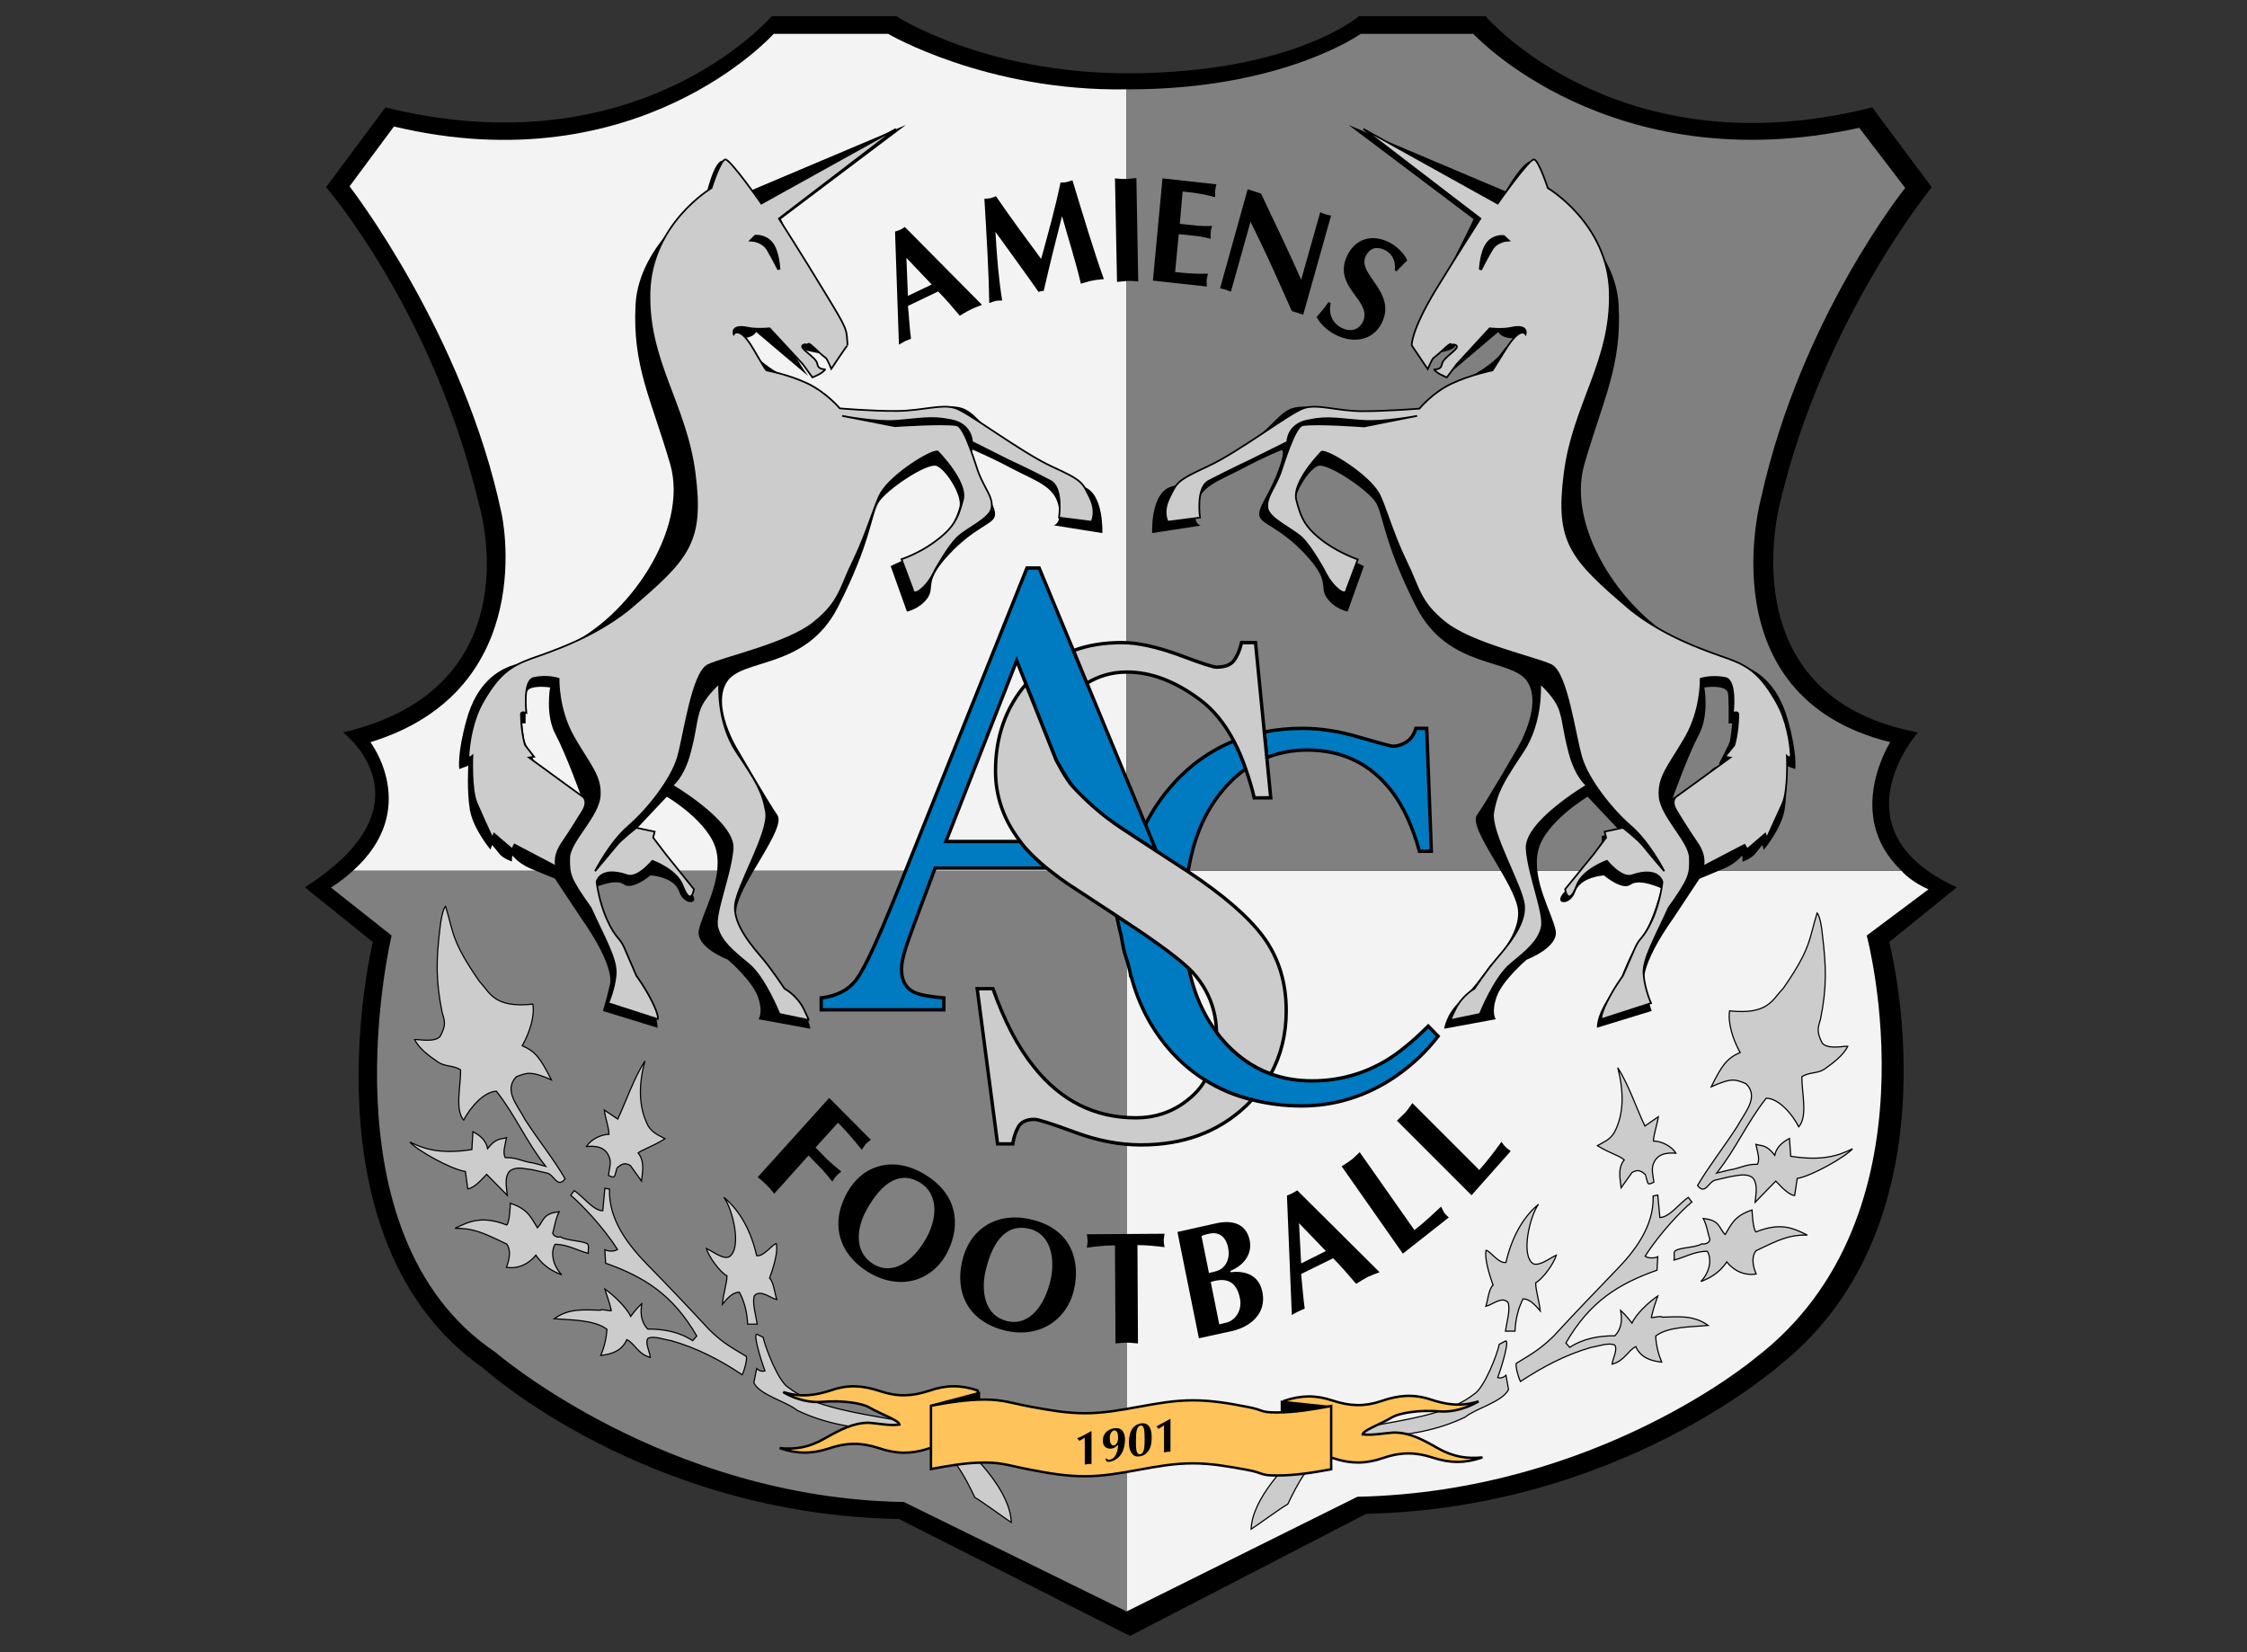 <?xml version="1.0" encoding="UTF-8"?>
<svg xmlns="http://www.w3.org/2000/svg" xmlns:xlink="http://www.w3.org/1999/xlink" width="34pt" height="25pt" viewBox="0 0 34 25" version="1.1">
<rect x="0" y="0" width="34" height="25" fill="#333333" stroke="none"/>
<g id="surface1">
<path style=" stroke:none;fill-rule:nonzero;fill:rgb(0%,0%,0%);fill-opacity:1;" d="M 17.098 24.754 L 20.672 22.906 C 24.523 22.82 26.949 20.641 26.949 20.641 C 29.688 18.441 28.586 14.254 28.586 14.254 L 29.609 13.426 C 27.719 12.562 29.02 11.082 29.02 11.082 C 26.098 10.535 26.945 7.566 26.945 7.566 C 27.605 4.816 29.23 2.832 29.23 2.832 L 28.328 1.625 C 24.48 2.598 22.48 0.246 22.48 0.246 L 20.562 0.246 C 20.562 0.246 19.574 1.098 17.098 1.109 C 14.902 1.117 13.566 0.246 13.566 0.246 L 11.676 0.246 C 11.676 0.246 9.684 2.578 5.832 1.625 L 4.934 2.832 C 4.934 2.832 6.551 4.699 7.246 7.625 C 7.246 7.625 8.113 10.402 5.191 11.082 C 5.191 11.082 6.605 12.156 4.613 13.426 L 5.641 14.254 C 5.641 14.254 4.543 18.762 7.309 20.699 C 7.309 20.699 9.75 22.918 13.602 22.984 L 17.098 24.754 "/>
<path style=" stroke:none;fill-rule:evenodd;fill:rgb(95.294%,95.294%,95.294%);fill-opacity:1;" d="M 17.047 1.352 C 14.926 1.387 13.438 0.512 13.438 0.512 L 11.707 0.512 C 11.707 0.512 9.664 2.797 5.961 1.914 L 5.289 2.82 C 5.289 2.82 7.016 5.043 7.59 7.773 C 7.59 7.773 8.188 10.438 5.605 11.23 C 5.605 11.23 6.379 12.246 5.34 13.176 L 17.047 13.176 L 17.047 1.352 "/>
<path style=" stroke:none;fill-rule:evenodd;fill:rgb(95.294%,95.294%,95.294%);fill-opacity:1;" d="M 28.773 13.176 L 17.047 13.176 L 17.047 24.383 L 20.539 22.648 C 24.164 22.57 26.551 20.555 26.551 20.555 C 29.387 18.398 28.246 14.156 28.246 14.156 L 29.18 13.457 C 28.949 13.355 28.809 13.223 28.773 13.176 "/>
<path style=" stroke:none;fill-rule:evenodd;fill:rgb(50.196%,50.196%,50.196%);fill-opacity:1;" d="M 28.773 13.176 C 27.891 12.34 28.602 11.23 28.602 11.23 C 25.801 10.539 26.652 7.516 26.652 7.516 C 27.254 4.801 28.828 2.844 28.828 2.844 L 28.133 1.934 C 24.363 2.758 22.293 0.512 22.293 0.512 L 20.59 0.512 C 20.59 0.512 19.41 1.355 17.07 1.352 C 17.062 1.352 17.055 1.352 17.047 1.352 L 17.047 13.176 L 28.773 13.176 "/>
<path style=" stroke:none;fill-rule:evenodd;fill:rgb(50.196%,50.196%,50.196%);fill-opacity:1;" d="M 5.34 13.176 C 5.246 13.262 5.137 13.348 5.008 13.43 L 5.926 14.156 C 5.926 14.156 4.836 18.676 7.496 20.461 C 7.496 20.461 10.047 22.668 13.676 22.727 L 17.047 24.383 L 17.047 13.176 L 5.34 13.176 "/>
<path style=" stroke:none;fill-rule:nonzero;fill:rgb(0%,0%,0%);fill-opacity:1;" d="M 16.391 7.363 C 16.074 7.27 16.016 7.238 15.398 6.836 C 14.777 6.438 14.77 6.184 14.457 6.152 C 14.145 6.125 13.723 6.297 13.41 6.285 C 13.094 6.277 12.664 6.234 12.664 6.234 C 12.664 6.234 12.438 5.996 12.195 5.879 C 11.953 5.758 11.672 5.578 11.672 5.578 C 11.672 5.578 11.469 5.445 11.391 5.332 C 11.312 5.215 11.164 5.102 11.164 5.102 C 11.164 5.102 11.223 5.133 11.32 5.105 C 11.422 5.078 11.441 5.023 11.441 5.023 L 12.227 5.688 C 12.227 5.688 11.867 5.18 11.98 5.168 C 12.043 5.16 12.066 5.227 12.125 5.18 C 11.961 5.312 12.508 5.352 12.508 5.367 C 12.492 5.148 12.68 4.973 12.328 4.324 C 11.98 3.672 11.816 3.316 11.816 3.316 L 13.707 1.891 L 11.332 2.895 C 11.332 2.895 11.074 2.43 10.934 2.43 C 10.793 2.434 10.672 3.004 10.672 3.004 C 10.672 3.004 9.668 3.676 9.617 4.605 C 9.566 5.539 9.855 6.039 10.141 7.023 C 10.426 8.012 9.504 9.363 8.547 9.781 C 7.594 10.203 8.168 9.965 7.84 10.043 C 7.512 10.121 7.207 10.363 7.062 10.883 C 6.914 11.406 6.949 11.637 6.949 11.637 L 7.086 11.586 C 7.086 11.586 7.062 11.953 7.109 12.25 C 7.16 12.547 7.422 12.855 7.422 12.855 L 7.445 12.785 C 7.445 12.785 7.496 12.84 7.555 12.918 C 7.613 12.992 7.746 13.035 7.746 13.035 C 7.746 13.035 7.746 12.98 7.75 12.953 C 7.754 12.926 7.805 13.047 8.035 13.145 C 8.262 13.242 8.395 13.293 8.395 13.293 L 8.805 13.91 C 8.805 13.91 9.305 14.598 9.227 14.906 C 9.152 15.219 9.121 15.297 9.121 15.297 L 9.949 15.551 C 9.949 15.551 9.965 15.395 9.797 15.133 C 9.629 14.871 9.605 14.855 9.605 14.855 C 9.605 14.855 9.457 14.418 9.277 14.18 C 9.098 13.945 8.977 13.438 8.977 13.438 C 8.977 13.438 9.309 13.285 9.441 13.383 C 9.566 13.477 9.844 13.246 9.844 13.246 C 9.844 13.246 10.199 13.262 10.277 13.492 C 10.352 13.719 10.629 13.688 10.441 13.492 C 10.254 13.301 9.871 12.738 9.871 12.738 L 9.879 12.648 L 9.582 12.594 L 10.09 12.055 C 10.09 12.055 10.746 12.441 10.84 12.879 C 10.938 13.316 10.625 13.816 10.574 14.074 C 10.523 14.336 11.012 14.52 11.012 14.52 C 11.012 14.52 11.371 14.828 11.465 15.074 C 11.555 15.324 11.477 15.422 11.477 15.422 L 12.262 15.566 C 12.262 15.566 12.234 15.348 12.027 15.16 C 11.824 14.973 11.582 14.625 11.582 14.625 C 11.582 14.625 11.102 14.172 11.141 13.77 C 11.18 13.371 11.906 12.535 11.762 12.332 C 11.621 12.129 11.164 11.34 11.164 11.34 C 11.164 11.34 10.766 10.699 10.996 10.324 C 11.223 9.949 12.191 10.145 12.68 9.184 C 13.172 8.223 13.18 7.805 13.289 7.613 C 13.398 7.418 14.031 6.996 14.172 7.051 C 14.309 7.102 14.555 7.484 14.52 7.66 C 14.48 7.84 14.289 8.25 14 8.348 C 13.715 8.445 13.477 8.566 13.477 8.566 L 13.723 9.254 C 13.723 9.254 13.922 9.215 14.039 9.043 C 14.152 8.867 13.973 8.805 14.363 8.387 C 14.758 7.965 15.043 7.934 15.055 7.797 C 15.07 7.66 14.945 7.555 14.797 7.184 C 14.648 6.812 14.719 6.805 14.719 6.805 C 14.719 6.805 14.973 6.91 15.32 7.094 C 15.668 7.277 15.945 7.355 16.012 7.637 C 16.082 7.922 15.945 7.949 15.945 7.949 L 16.68 8.066 C 16.68 8.066 16.707 7.457 16.391 7.363 Z M 8.211 11.645 C 8.156 11.586 8.078 11.59 8.078 11.59 L 8.102 11.551 C 8.102 11.551 7.953 11.27 7.938 11.211 C 7.922 11.164 7.902 10.945 7.902 10.945 L 7.953 10.945 C 7.953 10.945 7.949 10.512 7.973 10.465 C 8.023 10.355 8.324 10.402 8.324 10.402 C 8.324 10.402 8.246 10.824 8.41 11.121 C 8.57 11.422 8.805 12.078 8.805 12.078 C 8.805 12.078 8.367 11.812 8.211 11.645 "/>
<path style="fill-rule:nonzero;fill:rgb(80%,80%,80%);fill-opacity:1;stroke-width:0.06;stroke-linecap:butt;stroke-linejoin:miter;stroke:rgb(0%,0%,0%);stroke-opacity:1;stroke-miterlimit:4;" d="M 503.427 438.388 C 503.427 438.388 503.325 437.037 504.035 435.969 C 504.754 434.91 504.966 434.563 505.095 433.85 C 505.224 433.129 504.063 431.257 503.989 430.554 C 503.915 429.842 504.652 429.039 505.002 428.628 C 505.343 428.217 505.758 427.596 505.758 427.596 C 505.758 427.596 506.2 427.368 506.449 426.866 C 506.698 426.364 506.596 426.492 506.596 426.492 L 505.574 426.702 C 505.574 426.702 505.058 427.989 504.477 428.464 C 503.887 428.938 503.491 429.276 503.362 429.751 C 503.233 430.235 503.832 431.604 503.906 432.545 C 503.98 433.485 501.75 434.782 501.75 434.782 C 501.75 434.782 502.155 435.074 502.386 435.969 C 502.616 436.863 502.551 436.873 502.699 437.393 C 502.846 437.904 503.427 438.388 503.427 438.388 Z M 503.427 438.388 " transform="matrix(0.424,0,0,-0.428,-202.57,197.971)"/>
<path style="fill-rule:nonzero;fill:rgb(80%,80%,80%);fill-opacity:1;stroke-width:0.06;stroke-linecap:butt;stroke-linejoin:miter;stroke:rgb(0%,0%,0%);stroke-opacity:1;stroke-miterlimit:4;" d="M 505.555 454.822 C 505.555 454.822 506.403 453.508 507.149 452.284 C 508.043 450.832 507.96 450.951 508.006 450.339 C 508.006 450.376 507.426 449.509 507.426 449.509 C 507.426 449.509 507.288 449.846 507.232 449.892 C 506.983 450.066 506.661 450.44 506.606 450.394 C 506.514 450.321 506.56 450.403 506.449 450.367 C 506.163 450.266 506.891 449.947 506.928 449.682 C 506.965 449.445 507.232 449.518 507.205 449.481 C 507.094 449.335 506.753 449.207 506.753 449.207 L 506.403 449.682 L 505.224 450.942 C 505.224 450.942 504.781 450.896 504.459 450.96 C 503.814 451.097 503.943 450.732 503.943 450.732 C 503.943 450.732 504.145 451.061 504.643 450.212 C 505.141 449.363 505.113 449.454 505.113 449.454 C 505.113 449.454 505.878 449.317 506.569 448.997 C 507.26 448.669 507.73 448.112 507.73 448.112 C 507.73 448.112 508.872 448.011 509.785 448.02 C 510.697 448.03 511.36 448.276 511.849 448.121 C 512.337 447.966 514.18 446.569 515.295 446.057 C 516.41 445.555 516.382 445.491 516.649 444.962 C 516.907 444.441 516.714 444.104 516.714 444.104 L 515.553 444.25 C 515.553 444.25 515.709 445.309 515.249 445.546 C 514.41 445.984 513.774 446.267 513.774 446.267 L 512.448 446.925 C 512.448 446.925 512.448 447.6 511.618 447.71 C 510.992 447.838 510.503 447.728 509.748 447.673 C 508.992 447.619 507.813 447.847 507.813 447.847 L 509.693 447.482 C 509.693 447.482 511.397 447.6 511.895 447.518 C 512.19 447.473 512.604 446.021 512.687 445.82 C 512.927 445.227 513.194 444.989 513.148 444.606 C 513.111 444.222 512.263 443.875 511.922 443.547 C 511.581 443.218 511.13 442.405 511.13 442.405 C 511.13 442.405 510.973 442.04 510.725 441.803 C 510.347 441.438 510.338 441.702 510.338 441.702 L 509.932 442.78 C 509.932 442.78 510.531 442.971 511.084 443.373 C 511.812 443.894 511.95 444.231 512.125 444.88 C 512.291 445.519 511.222 446.587 511.222 446.587 C 510.992 446.642 509.591 445.784 509.195 445.117 C 508.992 444.779 508.697 443.711 508.218 442.734 C 507.73 441.757 507.739 441.282 506.808 440.543 C 505.887 439.794 503.583 439.301 503.031 439.036 C 502.468 438.772 502.183 436.58 501.952 435.777 C 501.713 434.973 500.856 433.914 500.183 433.339 C 499.511 432.764 498.995 431.751 498.995 431.751 C 498.995 431.751 499.557 432.408 499.75 432.645 C 499.944 432.883 500.469 433.284 500.469 433.284 L 501.123 433.147 L 501.068 432.937 L 501.51 432.362 L 502.524 431.111 C 502.524 431.111 502.422 430.454 502.118 431.248 C 501.897 431.814 501.04 432.116 501.04 432.116 C 501.04 432.116 500.524 431.486 500.146 431.604 C 499.17 431.942 499.05 431.376 499.05 431.376 C 499.05 431.376 499.124 430.682 499.428 430.025 C 499.732 429.358 499.87 429.422 500.036 429.048 C 500.202 428.665 500.469 428.053 500.469 428.053 C 500.469 428.053 500.791 427.624 501.04 427.122 C 501.289 426.619 501.234 426.519 501.234 426.519 L 499.465 427.085 C 499.465 427.085 499.686 427.56 499.732 428.098 C 499.778 428.637 499.326 429.386 498.838 430.454 C 498.082 431.504 498.064 431.641 498.073 432.225 C 498.092 432.81 499.105 433.686 499.161 434.398 C 499.216 435.101 498.82 435.476 498.239 436.471 C 497.659 437.466 497.695 438.552 497.695 438.552 C 497.695 438.552 497.299 438.689 496.811 438.58 C 496.405 438.498 496.544 437.347 496.544 437.347 C 496.544 437.347 496.341 437.42 496.35 437.292 C 496.359 436.599 496.498 436.206 496.498 436.206 L 496.82 435.795 L 496.636 435.768 L 498.571 434.371 C 498.571 434.371 498.755 434.225 498.562 433.896 C 498.359 433.567 498.138 433.211 497.806 432.727 C 497.483 432.244 497.612 431.915 497.612 431.915 L 496.12 432.691 L 496.037 432.527 L 495.392 433.074 L 495.337 432.919 C 495.337 432.919 495.152 433.294 494.774 434.152 C 494.563 434.627 494.618 435.832 494.618 435.832 C 494.618 435.832 494.461 435.686 494.48 435.877 C 494.507 436.288 494.618 437.092 494.996 437.74 C 495.539 438.68 495.963 438.991 496.691 439.255 C 497.419 439.511 498.921 439.995 500.183 440.99 C 502.349 442.807 502.865 443.373 502.551 445.811 C 502.238 448.249 500.874 449.773 500.939 452.211 C 501.003 454.649 503.15 455.9 503.15 455.9 C 503.15 455.9 503.464 456.877 503.639 456.913 C 503.805 456.95 504.929 455.352 504.929 455.352 L 509.729 457.99 Z M 505.555 454.822 " transform="matrix(0.424,0,0,-0.428,-202.57,197.971)"/>
<path style="fill-rule:nonzero;fill:rgb(0%,0%,0%);fill-opacity:1;stroke-width:0.107;stroke-linecap:butt;stroke-linejoin:miter;stroke:rgb(0%,0%,0%);stroke-opacity:1;stroke-miterlimit:4;" d="M 504.588 454.065 L 504.717 454.192 C 504.717 454.192 505.067 454.229 505.297 453.937 C 505.528 453.645 505.555 453.024 505.555 453.024 C 505.555 453.024 505.353 453.416 505.168 453.736 C 504.975 454.046 504.588 454.065 504.588 454.065 Z M 504.588 454.065 " transform="matrix(0.424,0,0,-0.428,-202.57,197.971)"/>
<path style=" stroke:none;fill-rule:nonzero;fill:rgb(0%,0%,0%);fill-opacity:1;" d="M 25.309 12.078 C 25.309 12.078 25.543 11.422 25.703 11.125 C 25.867 10.824 25.789 10.402 25.789 10.402 C 25.789 10.402 26.086 10.355 26.141 10.469 C 26.164 10.516 26.156 10.945 26.156 10.945 L 26.211 10.945 C 26.211 10.945 26.188 11.164 26.176 11.215 C 26.16 11.27 26.012 11.551 26.012 11.551 L 26.035 11.594 C 26.035 11.594 25.957 11.586 25.902 11.645 C 25.746 11.812 25.309 12.078 25.309 12.078 Z M 17.434 8.066 L 18.168 7.953 C 18.168 7.953 18.031 7.922 18.102 7.641 C 18.168 7.355 18.445 7.277 18.793 7.094 C 19.137 6.91 19.395 6.809 19.395 6.809 C 19.395 6.809 19.465 6.812 19.316 7.184 C 19.164 7.555 19.043 7.66 19.055 7.797 C 19.07 7.934 19.355 7.965 19.75 8.387 C 20.141 8.809 19.957 8.867 20.074 9.043 C 20.191 9.215 20.391 9.254 20.391 9.254 L 20.637 8.566 C 20.637 8.566 20.398 8.445 20.109 8.348 C 19.824 8.254 19.633 7.84 19.594 7.664 C 19.559 7.484 19.801 7.105 19.941 7.051 C 20.082 6.996 20.715 7.422 20.824 7.613 C 20.934 7.809 20.941 8.223 21.43 9.184 C 21.922 10.145 22.891 9.949 23.117 10.324 C 23.344 10.699 22.949 11.34 22.949 11.34 C 22.949 11.34 22.492 12.133 22.348 12.332 C 22.207 12.535 22.93 13.371 22.969 13.773 C 23.008 14.176 22.531 14.625 22.531 14.625 C 22.531 14.625 22.289 14.977 22.082 15.16 C 21.879 15.348 21.852 15.566 21.852 15.566 L 22.633 15.422 C 22.633 15.422 22.559 15.324 22.648 15.078 C 22.738 14.828 23.102 14.52 23.102 14.52 C 23.102 14.52 23.59 14.336 23.539 14.078 C 23.488 13.816 23.176 13.316 23.273 12.879 C 23.367 12.445 24.023 12.055 24.023 12.055 L 24.531 12.594 L 24.234 12.648 L 24.238 12.738 C 24.238 12.738 23.859 13.301 23.672 13.496 C 23.484 13.688 23.762 13.719 23.836 13.492 C 23.914 13.266 24.27 13.246 24.27 13.246 C 24.27 13.246 24.543 13.48 24.672 13.387 C 24.805 13.285 25.137 13.441 25.137 13.441 C 25.137 13.441 25.016 13.945 24.836 14.184 C 24.656 14.422 24.508 14.855 24.508 14.855 C 24.508 14.855 24.484 14.871 24.316 15.133 C 24.148 15.395 24.164 15.551 24.164 15.551 L 24.992 15.297 C 24.992 15.297 24.961 15.219 24.883 14.906 C 24.805 14.598 25.309 13.91 25.309 13.91 L 25.715 13.297 C 25.715 13.297 25.848 13.242 26.078 13.145 C 26.309 13.047 26.359 12.926 26.363 12.953 C 26.367 12.98 26.367 13.039 26.367 13.039 C 26.367 13.039 26.5 12.992 26.559 12.918 C 26.617 12.844 26.668 12.785 26.668 12.785 L 26.688 12.859 C 26.688 12.859 26.953 12.547 27.004 12.25 C 27.051 11.953 27.023 11.586 27.023 11.586 L 27.164 11.637 C 27.164 11.637 27.199 11.406 27.051 10.887 C 26.902 10.363 26.602 10.121 26.273 10.043 C 25.945 9.965 26.52 10.203 25.562 9.781 C 24.609 9.363 23.688 8.012 23.973 7.027 C 24.258 6.039 24.543 5.539 24.492 4.609 C 24.441 3.68 23.438 3.008 23.438 3.008 C 23.438 3.008 23.32 2.434 23.18 2.434 C 23.039 2.43 22.781 2.895 22.781 2.895 L 20.406 1.891 L 22.297 3.316 C 22.297 3.316 22.133 3.676 21.785 4.324 C 21.434 4.973 21.621 5.148 21.602 5.367 C 21.605 5.355 22.152 5.312 21.988 5.184 C 22.047 5.227 22.066 5.16 22.129 5.168 C 22.246 5.184 21.887 5.688 21.887 5.688 L 22.672 5.023 C 22.672 5.023 22.688 5.078 22.789 5.105 C 22.891 5.133 22.949 5.105 22.949 5.105 C 22.949 5.105 22.801 5.215 22.723 5.332 C 22.645 5.449 22.441 5.582 22.441 5.582 C 22.441 5.582 22.16 5.762 21.918 5.879 C 21.672 6 21.449 6.234 21.449 6.234 C 21.449 6.234 21.016 6.277 20.703 6.289 C 20.391 6.301 19.965 6.125 19.656 6.156 C 19.344 6.184 19.332 6.438 18.715 6.84 C 18.098 7.242 18.039 7.27 17.723 7.363 C 17.402 7.461 17.434 8.066 17.434 8.066 "/>
<path style="fill-rule:nonzero;fill:rgb(80%,80%,80%);fill-opacity:1;stroke-width:0.06;stroke-linecap:butt;stroke-linejoin:miter;stroke:rgb(0%,0%,0%);stroke-opacity:1;stroke-miterlimit:4;" d="M 532.719 438.388 C 532.719 438.388 532.821 437.037 532.102 435.969 C 531.392 434.91 531.18 434.563 531.051 433.841 C 530.922 433.129 532.074 431.248 532.148 430.545 C 532.222 429.842 531.494 429.039 531.144 428.628 C 530.793 428.217 530.379 427.596 530.379 427.596 C 530.379 427.596 529.946 427.368 529.697 426.866 C 529.448 426.364 529.549 426.492 529.549 426.492 L 530.572 426.702 C 530.572 426.702 531.088 427.989 531.669 428.464 C 532.249 428.938 532.655 429.267 532.774 429.751 C 532.903 430.226 532.305 431.595 532.24 432.536 C 532.166 433.485 534.387 434.782 534.387 434.782 C 534.387 434.782 533.991 435.074 533.76 435.969 C 533.53 436.863 533.595 436.873 533.447 437.384 C 533.3 437.904 532.719 438.388 532.719 438.388 Z M 532.719 438.388 " transform="matrix(0.424,0,0,-0.428,-202.57,197.971)"/>
<path style="fill-rule:nonzero;fill:rgb(80%,80%,80%);fill-opacity:1;stroke-width:0.06;stroke-linecap:butt;stroke-linejoin:miter;stroke:rgb(0%,0%,0%);stroke-opacity:1;stroke-miterlimit:4;" d="M 530.591 454.822 C 530.591 454.822 529.743 453.508 528.987 452.284 C 528.103 450.832 528.14 450.339 528.14 450.339 L 528.711 449.499 C 528.711 449.499 528.858 449.846 528.914 449.892 C 529.162 450.066 529.485 450.431 529.54 450.385 C 529.623 450.312 529.577 450.403 529.688 450.358 C 529.973 450.266 529.255 449.938 529.218 449.673 C 529.181 449.436 528.914 449.509 528.941 449.481 C 529.052 449.335 529.393 449.207 529.393 449.207 L 529.743 449.673 L 530.922 450.942 C 530.922 450.942 531.365 450.887 531.687 450.96 C 532.323 451.097 532.203 450.732 532.203 450.732 C 532.203 450.732 532.028 451.042 531.503 450.212 C 531.061 449.509 531.024 449.454 531.024 449.454 C 531.024 449.454 530.259 449.308 529.568 448.988 C 528.877 448.669 528.416 448.103 528.416 448.103 C 528.416 448.103 527.274 448.011 526.361 448.011 C 525.449 448.02 524.786 448.276 524.297 448.121 C 523.8 447.966 521.966 446.56 520.851 446.057 C 519.736 445.546 519.764 445.491 519.497 444.962 C 519.229 444.441 519.432 444.104 519.432 444.104 L 520.584 444.25 C 520.584 444.25 520.427 445.3 520.888 445.546 C 521.726 445.975 522.362 446.267 522.362 446.267 L 523.698 446.925 C 523.698 446.925 523.698 447.6 524.528 447.701 C 525.145 447.838 525.643 447.719 526.398 447.673 C 527.145 447.619 528.333 447.847 528.333 447.847 L 526.444 447.473 C 526.444 447.473 524.749 447.6 524.251 447.518 C 523.956 447.473 523.532 446.021 523.45 445.811 C 523.219 445.227 522.952 444.98 522.989 444.597 C 523.035 444.213 523.873 443.866 524.224 443.537 C 524.564 443.209 525.007 442.405 525.007 442.405 C 525.007 442.405 525.173 442.04 525.421 441.803 C 525.799 441.438 525.808 441.702 525.808 441.702 L 526.214 442.771 C 526.214 442.771 525.615 442.971 525.053 443.364 C 524.334 443.884 524.187 444.231 524.021 444.87 C 523.855 445.519 524.924 446.578 524.924 446.578 C 525.145 446.642 526.555 445.784 526.951 445.117 C 527.154 444.779 527.449 443.702 527.928 442.725 C 528.416 441.748 528.398 441.282 529.328 440.543 C 530.259 439.794 532.553 439.301 533.115 439.036 C 533.677 438.762 533.954 436.58 534.194 435.777 C 534.433 434.973 535.29 433.914 535.963 433.339 C 536.635 432.764 537.151 431.751 537.151 431.751 C 537.151 431.751 536.589 432.399 536.396 432.645 C 536.202 432.883 535.677 433.284 535.677 433.284 L 535.023 433.147 L 535.078 432.937 L 534.636 432.353 L 533.613 431.111 C 533.613 431.111 533.724 430.454 534.028 431.248 C 534.24 431.814 535.106 432.116 535.106 432.116 C 535.106 432.116 535.622 431.477 536 431.604 C 536.976 431.933 537.087 431.367 537.087 431.367 C 537.087 431.367 537.022 430.682 536.718 430.016 C 536.414 429.358 536.276 429.422 536.11 429.039 C 535.944 428.665 535.677 428.053 535.677 428.053 C 535.677 428.053 535.355 427.624 535.106 427.122 C 534.857 426.619 534.912 426.519 534.912 426.519 L 536.681 427.085 C 536.681 427.085 536.46 427.56 536.414 428.098 C 536.368 428.628 536.82 429.386 537.308 430.454 C 538.064 431.504 538.082 431.641 538.064 432.225 C 538.054 432.8 537.041 433.686 536.985 434.389 C 536.93 435.101 537.326 435.476 537.907 436.471 C 538.487 437.466 538.451 438.552 538.451 438.552 C 538.451 438.552 538.847 438.68 539.335 438.58 C 539.741 438.489 539.602 437.347 539.602 437.347 C 539.602 437.347 539.796 437.42 539.796 437.292 C 539.787 436.599 539.648 436.197 539.648 436.197 L 539.317 435.795 L 539.51 435.768 L 537.566 434.371 C 537.566 434.371 537.382 434.225 537.584 433.896 C 537.787 433.558 538.008 433.211 538.34 432.727 C 538.662 432.244 538.533 431.915 538.533 431.915 L 540.017 432.682 L 540.109 432.527 L 540.754 433.074 L 540.809 432.919 C 540.809 432.919 540.984 433.294 541.371 434.143 C 541.583 434.617 541.528 435.823 541.528 435.823 C 541.528 435.823 541.676 435.686 541.666 435.877 C 541.639 436.288 541.528 437.083 541.15 437.731 C 540.607 438.68 540.183 438.991 539.455 439.255 C 538.727 439.511 537.216 439.995 535.963 440.981 C 533.797 442.807 533.281 443.373 533.595 445.811 C 533.908 448.249 535.272 449.773 535.207 452.211 C 535.143 454.649 532.996 455.9 532.996 455.9 C 532.996 455.9 532.673 456.877 532.507 456.913 C 532.332 456.941 531.208 455.352 531.208 455.352 L 526.417 457.99 Z M 530.591 454.822 " transform="matrix(0.424,0,0,-0.428,-202.57,197.971)"/>
<path style="fill-rule:nonzero;fill:rgb(0%,0%,0%);fill-opacity:1;stroke-width:0.107;stroke-linecap:butt;stroke-linejoin:miter;stroke:rgb(0%,0%,0%);stroke-opacity:1;stroke-miterlimit:4;" d="M 531.549 454.065 L 531.42 454.183 C 531.42 454.183 531.07 454.229 530.849 453.937 C 530.618 453.645 530.591 453.015 530.591 453.015 C 530.591 453.015 530.793 453.416 530.978 453.727 C 531.162 454.046 531.549 454.065 531.549 454.065 Z M 531.549 454.065 " transform="matrix(0.424,0,0,-0.428,-202.57,197.971)"/>
<path style="fill-rule:evenodd;fill:rgb(0%,47.843%,75.686%);fill-opacity:1;stroke-width:0.12;stroke-linecap:butt;stroke-linejoin:miter;stroke:rgb(0%,0%,0%);stroke-opacity:1;stroke-miterlimit:4;" d="M 528.729 426.272 C 528.186 425.734 527.679 425.323 527.218 425.049 C 526.407 424.574 525.532 424.337 524.583 424.337 C 524.048 424.337 523.56 424.419 523.109 424.583 C 522.427 424.83 521.828 425.259 521.312 425.88 C 521.266 425.935 521.22 425.999 521.174 426.062 C 520.409 427.067 520.022 428.382 520.022 430.007 C 520.022 430.034 520.022 430.061 520.022 430.089 L 519.994 431.842 C 520.049 431.805 520.105 431.769 520.16 431.732 C 520.335 432.81 520.694 433.713 521.247 434.426 C 521.542 434.809 521.865 435.12 522.215 435.366 C 522.095 435.722 521.948 436.051 521.791 436.352 C 520.952 436.014 520.215 435.494 519.58 434.782 C 518.446 433.503 517.884 431.924 517.884 430.043 C 517.884 430.025 517.884 430.007 517.884 429.988 L 517.608 430.171 L 517.727 429.632 C 517.792 429.468 517.81 429.103 517.921 428.774 C 518.032 428.455 518.105 428.126 518.105 428.071 C 518.105 428.035 518.114 428.025 518.133 428.016 C 518.391 427.049 518.842 426.19 519.487 425.451 C 519.874 425.012 520.298 424.656 520.768 424.364 C 521.275 424.045 521.828 423.816 522.436 423.67 C 522.98 423.533 523.569 423.451 524.205 423.451 C 525.403 423.451 526.527 423.798 527.559 424.492 C 528.158 424.903 528.665 425.378 529.08 425.916 Z M 528.729 426.272 " transform="matrix(0.424,0,0,-0.428,-202.57,197.971)"/>
<path style="fill-rule:evenodd;fill:rgb(0%,47.843%,75.686%);fill-opacity:1;stroke-width:0.12;stroke-linecap:butt;stroke-linejoin:miter;stroke:rgb(0%,0%,0%);stroke-opacity:1;stroke-miterlimit:4;" d="M 524.408 436.033 C 525.689 436.033 526.702 435.53 527.458 434.535 C 527.854 434.006 528.177 433.312 528.416 432.454 L 528.84 432.454 L 528.674 436.799 L 528.287 436.799 C 528.223 436.58 528.112 436.425 527.965 436.325 C 527.808 436.224 527.642 436.169 527.467 436.169 C 527.384 436.169 526.988 436.279 526.288 436.48 C 525.587 436.69 524.905 436.799 524.233 436.799 C 523.763 436.799 523.311 436.754 522.878 436.672 L 522.97 435.768 C 523.413 435.941 523.892 436.033 524.408 436.033 Z M 524.408 436.033 " transform="matrix(0.424,0,0,-0.428,-202.57,197.971)"/>
<path style="fill-rule:evenodd;fill:rgb(0%,47.843%,75.686%);fill-opacity:1;stroke-width:0.12;stroke-linecap:butt;stroke-linejoin:miter;stroke:rgb(0%,0%,0%);stroke-opacity:1;stroke-miterlimit:4;" d="M 516.548 438.397 L 514.843 442.469 L 514.41 442.469 L 509.803 431.084 C 509.112 429.377 508.624 428.327 508.338 427.943 C 508.062 427.56 507.628 427.332 507.066 427.268 L 507.066 426.848 L 511.443 426.848 L 511.443 427.268 C 510.927 427.313 510.577 427.377 510.384 427.468 C 510.08 427.615 509.932 427.888 509.932 428.281 C 509.932 428.482 509.987 428.747 510.098 429.085 C 510.209 429.422 510.559 430.344 511.13 431.86 L 515.111 431.86 C 514.806 432.107 514.548 432.353 514.337 432.59 C 514.272 432.664 514.217 432.737 514.171 432.8 L 511.517 432.8 L 514.042 439.192 L 515.442 435.695 C 515.442 435.695 515.829 435.01 516.05 434.736 C 516.428 434.261 517.027 433.759 517.829 433.239 L 519.027 432.463 Z M 516.548 438.397 " transform="matrix(0.424,0,0,-0.428,-202.57,197.971)"/>
<path style="fill-rule:evenodd;fill:rgb(80%,80%,80%);fill-opacity:1;stroke-width:0.12;stroke-linecap:butt;stroke-linejoin:miter;stroke:rgb(0%,0%,0%);stroke-opacity:1;stroke-miterlimit:4;" d="M 522.841 429.431 C 522.316 430.134 521.422 430.901 520.16 431.732 C 520.105 431.769 519.027 432.463 519.027 432.463 L 517.829 433.239 C 517.027 433.759 516.474 434.289 516.05 434.736 C 515.802 434.992 515.442 435.695 515.442 435.695 L 514.373 438.361 C 513.655 437.53 513.286 436.507 513.286 435.293 C 513.286 434.389 513.581 433.558 514.171 432.8 C 514.217 432.737 514.272 432.664 514.337 432.59 C 514.548 432.353 514.806 432.107 515.111 431.86 C 515.332 431.687 515.571 431.504 515.838 431.321 L 517.608 430.171 L 517.939 429.952 C 519.146 429.167 519.939 428.573 520.317 428.181 C 520.685 427.779 520.934 427.332 521.063 426.848 C 521.137 426.592 521.164 426.336 521.174 426.062 C 521.22 425.999 521.266 425.935 521.312 425.88 C 521.828 425.259 522.427 424.83 523.109 424.583 C 523.477 425.241 523.661 425.989 523.661 426.82 C 523.661 427.825 523.385 428.701 522.841 429.431 Z M 522.841 429.431 " transform="matrix(0.424,0,0,-0.428,-202.57,197.971)"/>
<path style="fill-rule:evenodd;fill:rgb(80%,80%,80%);fill-opacity:1;stroke-width:0.12;stroke-linecap:butt;stroke-linejoin:miter;stroke:rgb(0%,0%,0%);stroke-opacity:1;stroke-miterlimit:4;" d="M 520.317 423.807 C 519.745 423.287 519.073 423.031 518.29 423.031 C 516.843 423.031 515.627 423.625 514.659 424.83 C 514.097 425.515 513.609 426.437 513.194 427.596 L 512.632 427.596 L 513.36 422.109 L 513.903 422.109 C 513.931 422.319 513.996 422.52 514.097 422.703 C 514.198 422.885 514.392 422.976 514.677 422.976 C 514.797 422.976 515.276 422.83 516.096 422.529 C 516.926 422.219 517.718 422.073 518.483 422.073 C 519.994 422.073 521.229 422.529 522.206 423.433 C 522.289 423.506 522.362 423.588 522.436 423.67 C 521.828 423.816 521.275 424.045 520.768 424.364 C 520.648 424.154 520.501 423.972 520.317 423.807 Z M 520.317 423.807 " transform="matrix(0.424,0,0,-0.428,-202.57,197.971)"/>
<path style="fill-rule:evenodd;fill:rgb(80%,80%,80%);fill-opacity:1;stroke-width:0.12;stroke-linecap:butt;stroke-linejoin:miter;stroke:rgb(0%,0%,0%);stroke-opacity:1;stroke-miterlimit:4;" d="M 517.976 438.79 C 518.842 438.79 519.709 438.461 520.593 437.804 C 521.063 437.457 521.459 436.973 521.791 436.352 C 521.948 436.051 522.095 435.722 522.215 435.366 C 522.325 435.046 522.436 434.709 522.519 434.343 L 523.109 434.343 L 522.565 439.831 L 522.067 439.831 C 522.003 439.557 521.911 439.347 521.791 439.192 C 521.68 439.045 521.468 438.963 521.164 438.963 C 521.054 438.963 520.602 439.109 519.819 439.402 C 519.027 439.685 518.354 439.831 517.801 439.831 C 517.156 439.831 516.585 439.739 516.069 439.548 L 516.548 438.397 C 516.972 438.653 517.442 438.79 517.976 438.79 Z M 517.976 438.79 " transform="matrix(0.424,0,0,-0.428,-202.57,197.971)"/>
<path style=" stroke:none;fill-rule:nonzero;fill:rgb(0%,0%,0%);fill-opacity:1;" d="M 13.738 4.629 C 13.758 4.812 13.762 4.965 13.785 5.125 C 13.754 5.141 13.723 5.148 13.691 5.164 C 13.66 5.18 13.633 5.199 13.602 5.215 L 13.543 3.504 C 13.57 3.496 13.594 3.488 13.621 3.477 C 13.648 3.465 13.668 3.449 13.691 3.434 L 14.859 4.613 C 14.801 4.637 14.742 4.656 14.688 4.684 C 14.629 4.711 14.578 4.746 14.523 4.777 C 14.41 4.645 14.309 4.523 14.195 4.41 Z M 14.098 4.305 L 13.715 3.902 L 13.738 4.477 L 14.098 4.305 "/>
<path style=" stroke:none;fill-rule:nonzero;fill:rgb(0%,0%,0%);fill-opacity:1;" d="M 16.047 2.762 C 16.078 2.762 16.109 2.762 16.141 2.754 C 16.168 2.75 16.199 2.734 16.227 2.727 C 16.406 3.312 16.547 3.789 16.703 4.223 C 16.645 4.23 16.586 4.234 16.527 4.246 C 16.465 4.258 16.414 4.277 16.355 4.293 C 16.273 3.941 16.164 3.609 16.07 3.27 C 15.973 3.648 15.879 4.023 15.793 4.402 C 15.766 4.402 15.742 4.406 15.715 4.418 C 15.52 4.137 15.289 3.824 15.062 3.508 C 15.086 3.914 15.113 4.23 15.164 4.547 C 15.129 4.547 15.098 4.547 15.062 4.555 C 15.031 4.562 15 4.574 14.969 4.586 C 14.961 4.121 14.93 3.586 14.895 3.008 C 14.926 3.004 14.953 3.004 14.984 3 C 15.012 2.992 15.043 2.98 15.07 2.969 C 15.289 3.289 15.52 3.602 15.754 3.918 C 15.848 3.57 15.961 3.18 16.047 2.762 "/>
<path style=" stroke:none;fill-rule:nonzero;fill:rgb(0%,0%,0%);fill-opacity:1;" d="M 16.871 2.699 C 16.926 2.703 16.98 2.711 17.035 2.707 C 17.086 2.707 17.141 2.699 17.195 2.695 L 17.223 4.258 C 17.172 4.254 17.117 4.25 17.062 4.25 C 17.008 4.254 16.953 4.262 16.902 4.266 L 16.871 2.699 "/>
<path style=" stroke:none;fill-rule:nonzero;fill:rgb(0%,0%,0%);fill-opacity:1;" d="M 18.406 2.789 C 18.398 2.82 18.391 2.852 18.387 2.883 C 18.383 2.918 18.387 2.949 18.387 2.984 C 18.258 2.949 18.117 2.918 17.895 2.898 L 17.852 3.387 L 18.074 3.41 C 18.168 3.422 18.258 3.422 18.34 3.418 C 18.332 3.449 18.32 3.484 18.32 3.516 C 18.316 3.547 18.32 3.582 18.32 3.613 C 18.242 3.594 18.156 3.574 18.059 3.566 L 17.836 3.543 L 17.781 4.117 C 18 4.141 18.148 4.145 18.277 4.141 C 18.273 4.172 18.262 4.203 18.258 4.234 C 18.258 4.27 18.258 4.301 18.262 4.336 L 17.445 4.246 L 17.59 2.699 L 18.406 2.789 "/>
<path style=" stroke:none;fill-rule:nonzero;fill:rgb(0%,0%,0%);fill-opacity:1;" d="M 18.879 2.863 L 19.082 2.93 C 19.281 3.359 19.496 3.789 19.688 4.234 L 19.977 3.211 C 20 3.223 20.027 3.234 20.055 3.242 C 20.082 3.25 20.113 3.258 20.141 3.262 L 19.719 4.762 L 19.547 4.707 C 19.387 4.348 19.238 4.008 19.078 3.676 L 18.922 3.355 L 18.625 4.414 C 18.598 4.402 18.57 4.391 18.543 4.383 C 18.516 4.375 18.488 4.367 18.461 4.363 L 18.879 2.863 "/>
<path style=" stroke:none;fill-rule:nonzero;fill:rgb(0%,0%,0%);fill-opacity:1;" d="M 21.105 4.094 C 21.121 3.965 21.078 3.855 20.973 3.793 C 20.82 3.711 20.719 3.762 20.664 3.879 C 20.531 4.152 21.137 4.418 20.91 4.883 C 20.785 5.145 20.484 5.215 20.188 5.055 C 20.082 4.996 19.98 4.906 19.922 4.797 C 19.984 4.727 20.047 4.652 20.102 4.57 L 20.137 4.59 C 20.098 4.746 20.16 4.887 20.293 4.957 C 20.414 5.023 20.551 5.008 20.621 4.871 C 20.777 4.543 20.152 4.352 20.387 3.863 C 20.5 3.629 20.746 3.52 21.039 3.676 C 21.176 3.754 21.27 3.875 21.293 3.941 C 21.238 3.992 21.188 4.047 21.133 4.105 L 21.105 4.094 "/>
<path style=" stroke:none;fill-rule:nonzero;fill:rgb(0%,0%,0%);fill-opacity:1;" d="M 11.715 18.062 C 11.676 18.016 11.641 17.969 11.598 17.93 C 11.559 17.887 11.512 17.852 11.465 17.812 L 12.547 16.613 L 13.176 17.246 C 13.148 17.27 13.121 17.289 13.098 17.312 C 13.078 17.34 13.059 17.371 13.039 17.398 C 12.949 17.285 12.852 17.164 12.68 16.988 L 12.34 17.363 L 12.516 17.543 C 12.582 17.605 12.652 17.664 12.73 17.727 C 12.703 17.75 12.676 17.77 12.656 17.793 C 12.633 17.816 12.613 17.848 12.594 17.879 C 12.531 17.801 12.473 17.727 12.406 17.66 L 12.234 17.484 L 11.715 18.062 "/>
<path style=" stroke:none;fill-rule:nonzero;fill:rgb(0%,0%,0%);fill-opacity:1;" d="M 13.133 19.246 C 12.699 18.977 12.555 18.523 12.816 18.051 C 13.043 17.633 13.516 17.473 14.004 17.777 C 14.566 18.125 14.5 18.645 14.324 18.969 C 14.102 19.379 13.617 19.543 13.133 19.246 Z M 13.109 18.312 C 12.961 18.582 12.918 18.941 13.211 19.125 C 13.516 19.312 13.828 19.074 14.02 18.727 C 14.168 18.461 14.219 18.078 13.922 17.895 C 13.648 17.727 13.367 17.844 13.109 18.312 "/>
<path style=" stroke:none;fill-rule:nonzero;fill:rgb(0%,0%,0%);fill-opacity:1;" d="M 15.191 20.129 C 14.699 20.004 14.438 19.613 14.559 19.082 C 14.664 18.613 15.07 18.316 15.625 18.457 C 16.258 18.617 16.336 19.137 16.254 19.5 C 16.156 19.961 15.734 20.266 15.191 20.129 Z M 14.91 19.242 C 14.844 19.547 14.902 19.906 15.234 19.988 C 15.574 20.074 15.809 19.754 15.898 19.363 C 15.965 19.059 15.91 18.676 15.578 18.594 C 15.27 18.516 15.031 18.715 14.91 19.242 "/>
<path style=" stroke:none;fill-rule:nonzero;fill:rgb(0%,0%,0%);fill-opacity:1;" d="M 17.219 20.328 C 17.164 20.324 17.105 20.316 17.051 20.316 C 16.992 20.316 16.934 20.324 16.879 20.328 L 16.871 18.844 C 16.707 18.844 16.566 18.863 16.445 18.879 C 16.449 18.848 16.457 18.812 16.457 18.777 C 16.457 18.742 16.449 18.707 16.445 18.676 L 17.621 18.668 C 17.617 18.703 17.609 18.734 17.609 18.77 C 17.609 18.805 17.617 18.84 17.621 18.871 C 17.488 18.855 17.352 18.84 17.211 18.84 L 17.219 20.328 "/>
<path style=" stroke:none;fill-rule:nonzero;fill:rgb(0%,0%,0%);fill-opacity:1;" d="M 17.816 18.641 L 18.395 18.512 C 18.617 18.461 18.852 18.492 18.91 18.77 C 18.953 18.992 18.801 19.156 18.617 19.23 L 18.621 19.25 C 18.793 19.23 19.043 19.258 19.102 19.551 C 19.168 19.875 18.918 20.074 18.656 20.137 L 18.141 20.25 Z M 18.293 19.262 C 18.387 19.238 18.473 19.23 18.535 19.145 C 18.594 19.066 18.602 18.969 18.582 18.875 C 18.547 18.707 18.438 18.633 18.293 18.668 C 18.254 18.676 18.223 18.684 18.18 18.703 Z M 18.449 20.039 L 18.559 20.012 C 18.68 19.984 18.801 19.84 18.762 19.645 C 18.707 19.383 18.555 19.324 18.32 19.398 L 18.449 20.039 "/>
<path style=" stroke:none;fill-rule:nonzero;fill:rgb(0%,0%,0%);fill-opacity:1;" d="M 19.688 19.277 C 19.707 19.469 19.719 19.633 19.742 19.801 C 19.711 19.816 19.676 19.828 19.645 19.844 C 19.609 19.859 19.578 19.879 19.547 19.898 L 19.473 18.09 C 19.5 18.078 19.527 18.07 19.555 18.055 C 19.578 18.043 19.605 18.027 19.629 18.012 L 20.875 19.25 C 20.812 19.273 20.75 19.297 20.691 19.324 C 20.633 19.355 20.578 19.391 20.52 19.426 C 20.398 19.285 20.293 19.16 20.172 19.039 Z M 20.062 18.93 L 19.656 18.508 L 19.688 19.117 L 20.062 18.93 "/>
<path style=" stroke:none;fill-rule:nonzero;fill:rgb(0%,0%,0%);fill-opacity:1;" d="M 21.402 18.613 C 21.562 18.488 21.688 18.367 21.805 18.258 C 21.82 18.285 21.836 18.32 21.852 18.348 C 21.871 18.375 21.898 18.398 21.922 18.422 L 21.227 18.969 L 20.301 17.648 C 20.352 17.617 20.398 17.586 20.445 17.551 C 20.492 17.516 20.531 17.473 20.574 17.434 L 21.402 18.613 "/>
<path style=" stroke:none;fill-rule:nonzero;fill:rgb(0%,0%,0%);fill-opacity:1;" d="M 22.383 17.703 C 22.52 17.551 22.625 17.406 22.719 17.277 C 22.738 17.305 22.758 17.332 22.781 17.355 C 22.805 17.379 22.836 17.398 22.859 17.418 L 22.266 18.086 L 21.137 16.957 C 21.18 16.914 21.223 16.875 21.266 16.832 C 21.305 16.789 21.336 16.738 21.371 16.691 L 22.383 17.703 "/>
<path style="fill-rule:nonzero;fill:rgb(80%,80%,80%);fill-opacity:1;stroke-width:0.042;stroke-linecap:butt;stroke-linejoin:miter;stroke:rgb(0%,0%,0%);stroke-opacity:1;stroke-miterlimit:4;" d="M 536.46 422.739 L 536.939 423.068 C 536.912 422.84 536.774 422.447 536.764 422.21 C 537.05 422.21 537.419 422.027 537.566 421.78 C 537.253 421.799 536.893 421.78 536.755 421.379 C 536.691 421.205 536.755 420.959 536.783 420.758 C 536.783 420.758 536.626 420.667 536.58 420.703 C 536.543 420.749 536.488 421.014 536.479 421.023 C 536.35 421.132 536.23 421.233 536 421.096 L 535.613 420.557 C 535.576 420.886 535.484 421.251 535.723 421.543 C 535.668 421.598 535.539 421.662 535.539 421.662 C 535.308 421.771 534.995 421.899 534.765 422.045 C 534.977 422.173 535.189 422.228 535.364 422.502 C 535.742 423.196 535.695 424.017 535.493 424.803 C 535.88 424.2 536.156 423.378 536.46 422.739 Z M 536.46 422.739 " transform="matrix(0.424,0,0,-0.428,-202.57,197.971)"/>
<path style="fill-rule:nonzero;fill:rgb(80%,80%,80%);fill-opacity:1;stroke-width:0.042;stroke-linecap:butt;stroke-linejoin:miter;stroke:rgb(0%,0%,0%);stroke-opacity:1;stroke-miterlimit:4;" d="M 536.995 419.507 C 537.336 419.507 537.704 420.018 538.008 420.219 L 538.137 420.055 C 537.787 419.772 536.995 418.959 536.469 418.138 C 536.571 418.064 536.783 418.055 536.921 418.119 L 536.893 417.644 C 535.52 417.161 534.498 416.54 533.641 415.07 L 533.779 414.915 C 534.267 415.234 534.829 415.325 535.391 415.325 C 535.649 415.599 535.649 415.919 535.594 416.22 C 535.788 416.056 536 415.773 536 415.773 C 536.147 416.101 536.626 416.54 536.921 416.731 C 536.866 416.567 536.764 416.311 536.691 415.974 C 536.663 415.937 537.05 416.047 537.078 415.983 C 537.63 415.992 538.183 416.074 538.718 415.691 C 538.193 415.636 537.29 415.663 536.847 415.316 C 536.856 414.997 536.949 414.659 537.059 414.394 C 536.691 414.431 536.304 414.549 536.138 414.942 C 535.852 414.805 535.742 414.44 535.29 414.321 C 535.308 414.504 535.502 414.851 535.382 414.997 C 535.17 415.097 534.792 414.951 534.544 414.915 C 533.622 414.65 532.839 414.239 532.019 413.709 C 531.945 413.855 531.835 414.248 531.871 414.349 C 532.581 414.769 532.793 414.924 533.198 415.307 C 534.028 416.202 534.756 416.941 535.391 417.599 C 536.092 418.302 536.792 419.197 536.755 420.265 L 536.921 420.301 Z M 536.995 419.507 " transform="matrix(0.424,0,0,-0.428,-202.57,197.971)"/>
<path style="fill-rule:nonzero;fill:rgb(80%,80%,80%);fill-opacity:1;stroke-width:0.042;stroke-linecap:butt;stroke-linejoin:miter;stroke:rgb(0%,0%,0%);stroke-opacity:1;stroke-miterlimit:4;" d="M 540.422 418.996 C 541.279 419.334 541.722 419.151 542.256 418.886 C 541.62 418.895 541.279 418.74 540.422 418.329 C 540.247 418.092 540.321 417.772 540.432 417.508 C 540.017 417.444 539.639 417.617 539.381 417.937 C 539.096 417.508 538.718 417.343 538.46 417.243 C 538.764 417.562 538.865 418.01 538.69 418.311 C 538.257 418.32 537.888 418.101 537.501 418.001 C 537.529 418.128 537.465 418.293 537.557 418.338 C 537.769 418.457 538.275 418.439 538.497 418.576 C 538.616 418.548 538.755 418.612 538.782 418.722 C 538.718 418.904 538.672 419.242 538.543 419.471 C 539.151 419.416 539.096 419.124 539.326 418.904 C 539.547 419.261 539.648 419.562 540.284 419.772 C 540.284 419.772 540.312 419.096 540.422 418.996 Z M 540.422 418.996 " transform="matrix(0.424,0,0,-0.428,-202.57,197.971)"/>
<path style="fill-rule:nonzero;fill:rgb(80%,80%,80%);fill-opacity:1;stroke-width:0.042;stroke-linecap:butt;stroke-linejoin:miter;stroke:rgb(0%,0%,0%);stroke-opacity:1;stroke-miterlimit:4;" d="M 532.47 417.873 C 532.71 417.772 533.097 418.092 533.3 418.174 C 533.208 417.864 532.811 417.334 532.563 417.197 C 532.563 416.932 532.682 416.585 532.728 416.202 C 532.498 416.467 532.341 416.622 532.111 416.631 C 531.936 416.284 531.844 415.901 531.825 415.49 L 531.484 415.49 C 531.531 415.809 531.669 416.248 531.577 416.503 C 531.365 416.741 531.005 416.412 530.784 416.366 C 530.858 416.567 530.886 416.987 531.042 417.115 C 530.913 417.48 530.729 418.055 530.793 418.348 C 530.959 418.311 531.236 417.873 531.503 417.918 C 531.696 418.749 532.074 419.489 532.664 419.973 C 532.378 419.607 532.01 418.192 532.47 417.873 Z M 532.47 417.873 " transform="matrix(0.424,0,0,-0.428,-202.57,197.971)"/>
<path style="fill-rule:nonzero;fill:rgb(80%,80%,80%);fill-opacity:1;stroke-width:0.042;stroke-linecap:butt;stroke-linejoin:miter;stroke:rgb(0%,0%,0%);stroke-opacity:1;stroke-miterlimit:4;" d="M 531.208 413.846 C 531.374 413.792 531.503 413.929 531.503 413.929 L 531.595 413.426 C 531.383 412.988 530.425 412.76 530.047 412.449 C 529.024 411.966 527.992 411.801 526.702 411.737 C 526.444 411.573 525.523 411.436 525.228 411.263 C 524.518 410.98 524.048 410.057 523.717 409.373 C 523.422 409.208 522.629 408.624 522.408 408.487 C 522.445 409.583 523.717 410.824 524.251 411.326 C 525.394 412.313 528.858 412.075 530.351 413.253 C 530.72 413.454 531.199 414.677 531.263 415.024 L 531.494 415.143 C 531.623 415.161 531.383 414.321 531.208 413.846 Z M 531.208 413.846 " transform="matrix(0.424,0,0,-0.428,-202.57,197.971)"/>
<path style="fill-rule:nonzero;fill:rgb(80%,80%,80%);fill-opacity:1;stroke-width:0.042;stroke-linecap:butt;stroke-linejoin:miter;stroke:rgb(0%,0%,0%);stroke-opacity:1;stroke-miterlimit:4;" d="M 541.897 420.886 L 541.805 420.283 C 541.565 420.31 541.289 420.639 541.132 420.794 L 540.395 420.046 C 540.45 420.502 540.459 420.676 540.339 420.877 C 540.21 421.032 539.943 421.023 539.777 420.995 L 539.501 420.95 L 538.985 420.831 C 538.736 420.794 538.616 420.274 538.34 420.639 C 538.764 421.351 539.28 421.99 539.759 422.73 C 540.045 423.25 540.542 423.762 540.072 424.236 C 539.694 424.383 539.584 424.465 538.828 424.127 C 539.206 424.885 539.381 425.131 539.86 425.341 C 539.584 425.825 539.418 426.409 539.483 426.811 C 540.892 426.665 541.012 427.231 541.39 427.596 C 542.403 429.039 542.311 429.331 542.606 430.271 C 542.708 430.171 542.781 429.715 542.791 429.541 C 542.938 428.354 542.956 427.642 542.726 426.51 C 542.625 426.19 542.588 426.062 542.791 425.67 C 542.993 425.432 543.601 425.579 543.703 425.56 C 543.546 425.25 543.214 424.994 542.864 424.748 C 542.606 424.583 542.33 424.656 542.063 424.483 C 542.053 423.935 542.284 423.086 541.952 422.712 C 541.712 423.177 541.233 423.716 540.791 423.725 C 540.081 422.83 539.722 421.945 539.022 421.077 L 539.473 421.187 C 539.86 421.242 540.054 421.397 540.478 421.388 C 540.57 421.57 540.487 421.79 540.422 422.091 C 540.625 422.027 540.791 422.1 541.095 421.707 C 541.15 421.99 541.381 422.182 541.62 422.301 L 541.666 421.671 C 542.791 421.497 543.362 421.689 543.869 421.936 C 543.638 421.662 542.431 420.977 541.897 420.886 Z M 541.897 420.886 " transform="matrix(0.424,0,0,-0.428,-202.57,197.971)"/>
<path style="fill-rule:nonzero;fill:rgb(80%,80%,80%);fill-opacity:1;stroke-width:0.042;stroke-linecap:butt;stroke-linejoin:miter;stroke:rgb(0%,0%,0%);stroke-opacity:1;stroke-miterlimit:4;" d="M 499.806 422.986 L 499.326 423.305 C 499.345 423.077 499.492 422.684 499.492 422.447 C 499.216 422.447 498.838 422.264 498.691 422.018 C 499.013 422.045 499.372 422.018 499.511 421.616 C 499.575 421.452 499.501 421.196 499.474 420.995 C 499.474 420.995 499.64 420.904 499.677 420.95 C 499.723 420.995 499.769 421.26 499.778 421.26 C 499.916 421.37 500.036 421.479 500.257 421.342 L 500.653 420.794 C 500.69 421.132 500.773 421.488 500.533 421.79 C 500.598 421.844 500.727 421.899 500.727 421.899 C 500.957 422.009 501.271 422.146 501.492 422.292 C 501.28 422.41 501.068 422.474 500.893 422.739 C 500.524 423.433 500.561 424.264 500.773 425.04 C 500.386 424.437 500.1 423.616 499.806 422.986 Z M 499.806 422.986 " transform="matrix(0.424,0,0,-0.428,-202.57,197.971)"/>
<path style="fill-rule:nonzero;fill:rgb(80%,80%,80%);fill-opacity:1;stroke-width:0.042;stroke-linecap:butt;stroke-linejoin:miter;stroke:rgb(0%,0%,0%);stroke-opacity:1;stroke-miterlimit:4;" d="M 499.271 419.744 C 498.93 419.744 498.562 420.265 498.248 420.457 L 498.128 420.292 C 498.469 420.009 499.271 419.197 499.796 418.375 C 499.686 418.302 499.483 418.302 499.345 418.366 L 499.372 417.891 C 500.745 417.407 501.768 416.786 502.625 415.316 L 502.478 415.152 C 501.989 415.472 501.436 415.563 500.874 415.563 C 500.616 415.837 500.616 416.156 500.662 416.458 C 500.469 416.293 500.266 416.01 500.266 416.01 C 500.11 416.339 499.64 416.777 499.345 416.978 C 499.391 416.805 499.501 416.549 499.575 416.22 C 499.594 416.175 499.207 416.284 499.188 416.229 C 498.626 416.238 498.073 416.311 497.539 415.928 C 498.073 415.882 498.967 415.901 499.419 415.554 C 499.4 415.234 499.317 414.896 499.197 414.632 C 499.575 414.668 499.953 414.787 500.128 415.188 C 500.414 415.052 500.524 414.677 500.967 414.559 C 500.957 414.741 500.764 415.088 500.884 415.234 C 501.086 415.335 501.464 415.188 501.713 415.152 C 502.644 414.887 503.427 414.485 504.247 413.947 C 504.321 414.093 504.431 414.485 504.394 414.595 C 503.685 415.006 503.464 415.161 503.067 415.545 C 502.229 416.439 501.51 417.188 500.865 417.836 C 500.165 418.548 499.474 419.434 499.511 420.511 L 499.345 420.539 Z M 499.271 419.744 " transform="matrix(0.424,0,0,-0.428,-202.57,197.971)"/>
<path style="fill-rule:nonzero;fill:rgb(80%,80%,80%);fill-opacity:1;stroke-width:0.042;stroke-linecap:butt;stroke-linejoin:miter;stroke:rgb(0%,0%,0%);stroke-opacity:1;stroke-miterlimit:4;" d="M 495.843 419.242 C 494.986 419.571 494.535 419.388 494 419.124 C 494.636 419.133 494.986 418.977 495.843 418.567 C 496.009 418.329 495.935 418.019 495.834 417.745 C 496.24 417.681 496.617 417.854 496.885 418.174 C 497.17 417.745 497.548 417.581 497.806 417.48 C 497.502 417.8 497.391 418.247 497.566 418.558 C 498.009 418.558 498.368 418.338 498.755 418.238 C 498.737 418.366 498.801 418.53 498.709 418.585 C 498.488 418.694 497.981 418.685 497.76 418.822 C 497.649 418.786 497.502 418.859 497.483 418.959 C 497.548 419.142 497.585 419.48 497.714 419.708 C 497.115 419.653 497.161 419.37 496.94 419.142 C 496.709 419.498 496.617 419.799 495.972 420.009 C 495.972 420.009 495.954 419.334 495.843 419.242 Z M 495.843 419.242 " transform="matrix(0.424,0,0,-0.428,-202.57,197.971)"/>
<path style="fill-rule:nonzero;fill:rgb(80%,80%,80%);fill-opacity:1;stroke-width:0.042;stroke-linecap:butt;stroke-linejoin:miter;stroke:rgb(0%,0%,0%);stroke-opacity:1;stroke-miterlimit:4;" d="M 503.786 418.119 C 503.556 418.01 503.169 418.329 502.966 418.411 C 503.058 418.11 503.454 417.571 503.703 417.444 C 503.703 417.179 503.574 416.832 503.537 416.439 C 503.758 416.704 503.924 416.859 504.145 416.868 C 504.33 416.521 504.422 416.147 504.44 415.736 L 504.781 415.736 C 504.735 416.056 504.597 416.494 504.68 416.741 C 504.901 416.978 505.26 416.649 505.482 416.604 C 505.408 416.805 505.371 417.225 505.224 417.361 C 505.353 417.718 505.537 418.293 505.463 418.585 C 505.306 418.548 505.021 418.119 504.763 418.156 C 504.569 418.996 504.192 419.726 503.593 420.219 C 503.887 419.845 504.256 418.439 503.786 418.119 Z M 503.786 418.119 " transform="matrix(0.424,0,0,-0.428,-202.57,197.971)"/>
<path style="fill-rule:nonzero;fill:rgb(80%,80%,80%);fill-opacity:1;stroke-width:0.042;stroke-linecap:butt;stroke-linejoin:miter;stroke:rgb(0%,0%,0%);stroke-opacity:1;stroke-miterlimit:4;" d="M 505.058 414.084 C 504.892 414.029 504.763 414.166 504.763 414.166 L 504.661 413.664 C 504.873 413.226 505.841 412.997 506.209 412.687 C 507.241 412.203 508.264 412.039 509.564 411.984 C 509.822 411.81 510.734 411.673 511.029 411.5 C 511.747 411.226 512.217 410.295 512.549 409.61 C 512.835 409.446 513.636 408.861 513.848 408.724 C 513.821 409.829 512.549 411.062 512.015 411.564 C 510.863 412.55 507.407 412.322 505.905 413.49 C 505.537 413.691 505.067 414.924 504.993 415.271 L 504.772 415.38 C 504.634 415.398 504.883 414.559 505.058 414.084 Z M 505.058 414.084 " transform="matrix(0.424,0,0,-0.428,-202.57,197.971)"/>
<path style="fill-rule:nonzero;fill:rgb(80%,80%,80%);fill-opacity:1;stroke-width:0.042;stroke-linecap:butt;stroke-linejoin:miter;stroke:rgb(0%,0%,0%);stroke-opacity:1;stroke-miterlimit:4;" d="M 492.388 422.173 C 492.904 421.927 493.466 421.735 494.599 421.908 L 494.636 422.538 C 494.885 422.42 495.106 422.228 495.161 421.945 C 495.475 422.337 495.641 422.264 495.834 422.328 C 495.779 422.027 495.696 421.808 495.788 421.625 C 496.212 421.634 496.405 421.479 496.792 421.433 L 497.235 421.315 C 496.534 422.191 496.184 423.068 495.475 423.972 C 495.032 423.953 494.553 423.415 494.305 422.949 C 493.982 423.323 494.212 424.173 494.194 424.729 C 493.927 424.894 493.66 424.83 493.402 424.994 C 493.051 425.232 492.71 425.487 492.554 425.798 C 492.664 425.816 493.263 425.679 493.466 425.907 C 493.678 426.3 493.641 426.428 493.54 426.747 C 493.309 427.888 493.319 428.591 493.466 429.778 C 493.484 429.961 493.558 430.408 493.66 430.509 C 493.954 429.568 493.862 429.285 494.876 427.843 C 495.244 427.468 495.373 426.902 496.774 427.049 C 496.848 426.647 496.673 426.062 496.396 425.579 C 496.885 425.369 497.05 425.122 497.437 424.373 C 496.682 424.702 496.562 424.62 496.184 424.483 C 495.724 423.999 496.221 423.488 496.498 422.967 C 496.977 422.228 497.502 421.598 497.926 420.877 C 497.649 420.511 497.53 421.032 497.281 421.077 L 496.756 421.196 L 496.479 421.233 C 496.322 421.269 496.055 421.269 495.917 421.114 C 495.797 420.922 495.806 420.74 495.862 420.292 L 495.125 421.032 C 494.968 420.877 494.701 420.548 494.452 420.52 L 494.369 421.132 C 493.835 421.214 492.618 421.899 492.388 422.173 Z M 492.388 422.173 " transform="matrix(0.424,0,0,-0.428,-202.57,197.971)"/>
<path style="fill-rule:evenodd;fill:rgb(99.608%,76.471%,35.294%);fill-opacity:1;stroke-width:0.085;stroke-linecap:butt;stroke-linejoin:miter;stroke:rgb(0%,0%,0%);stroke-opacity:1;stroke-miterlimit:4;" d="M 527.467 411.902 C 528.02 411.92 528.508 411.673 529.061 411.354 C 529.623 411.043 530.102 410.97 530.664 411.025 C 530.047 410.815 529.513 410.815 528.895 411.016 C 528.278 411.217 527.743 411.217 527.126 411.007 C 526.518 410.797 525.984 410.788 525.366 410.989 C 524.749 411.189 524.214 411.199 523.597 410.989 C 523.597 411.673 523.588 412.331 523.588 413.025 C 524.196 413.226 524.712 413.235 525.32 413.034 C 525.928 412.833 526.453 412.815 527.052 413.016 C 527.661 413.226 528.186 413.271 528.794 413.079 C 529.393 412.879 529.918 412.815 530.526 413.006 C 530.489 412.988 529.881 412.605 529.153 412.65 C 528.425 412.714 527.725 412.596 527.467 412.459 C 526.969 412.166 526.417 411.993 526.389 411.838 C 526.758 411.801 527.089 411.874 527.467 411.902 Z M 527.467 411.902 " transform="matrix(0.424,0,0,-0.428,-202.57,197.971)"/>
<path style="fill-rule:evenodd;fill:rgb(99.608%,76.471%,35.294%);fill-opacity:1;stroke-width:0.085;stroke-linecap:butt;stroke-linejoin:miter;stroke:rgb(0%,0%,0%);stroke-opacity:1;stroke-miterlimit:4;" d="M 508.78 412.249 C 508.227 412.258 507.739 412.002 507.186 411.692 C 506.624 411.372 506.145 411.299 505.583 411.354 C 506.2 411.144 506.735 411.144 507.352 411.345 C 507.969 411.555 508.504 411.555 509.121 411.354 C 509.739 411.144 510.273 411.135 510.89 411.336 C 511.499 411.546 512.033 411.555 512.65 411.345 C 512.65 412.039 512.65 412.696 512.65 413.39 C 512.051 413.591 511.526 413.591 510.918 413.381 C 510.31 413.18 509.785 413.162 509.186 413.362 C 508.578 413.563 508.052 413.609 507.453 413.408 C 506.845 413.207 506.32 413.143 505.712 413.335 C 505.749 413.308 506.357 412.933 507.085 412.988 C 507.813 413.052 508.522 412.942 508.771 412.796 C 509.278 412.513 509.831 412.34 509.858 412.185 C 509.481 412.139 509.158 412.221 508.78 412.249 Z M 508.78 412.249 " transform="matrix(0.424,0,0,-0.428,-202.57,197.971)"/>
<path style="fill-rule:evenodd;fill:rgb(0%,0%,0%);fill-opacity:1;stroke-width:0.085;stroke-linecap:butt;stroke-linejoin:miter;stroke:rgb(0%,0%,0%);stroke-opacity:1;stroke-miterlimit:4;" d="M 512.696 411.263 L 512.696 413.299 L 511.056 412.869 L 511.056 411.263 Z M 512.696 411.263 " transform="matrix(0.424,0,0,-0.428,-202.57,197.971)"/>
<path style="fill-rule:evenodd;fill:rgb(0%,0%,0%);fill-opacity:1;stroke-width:0.085;stroke-linecap:butt;stroke-linejoin:miter;stroke:rgb(0%,0%,0%);stroke-opacity:1;stroke-miterlimit:4;" d="M 525.136 410.961 L 525.154 412.815 L 523.505 412.988 L 523.505 410.961 Z M 525.136 410.961 " transform="matrix(0.424,0,0,-0.428,-202.57,197.971)"/>
<path style="fill-rule:nonzero;fill:rgb(99.608%,76.471%,35.294%);fill-opacity:1;stroke-width:0.085;stroke-linecap:butt;stroke-linejoin:miter;stroke:rgb(0%,0%,0%);stroke-opacity:1;stroke-miterlimit:4;" d="M 525.265 410.605 C 525.265 411.363 525.265 412.084 525.265 412.842 C 524.611 412.723 523.984 412.614 523.33 412.614 C 522.685 412.614 522.906 412.696 522.252 412.815 C 521.597 412.942 520.98 413.043 520.326 413.043 C 519.672 413.043 519.054 412.933 518.4 412.815 C 517.746 412.696 517.129 412.586 516.474 412.586 C 515.82 412.586 515.203 412.696 514.548 412.815 C 513.894 412.933 513.553 413.07 512.908 413.07 C 512.254 413.07 511.628 412.97 510.983 412.851 C 510.983 412.093 510.983 411.372 510.983 410.614 C 511.628 410.733 512.254 410.843 512.908 410.843 C 513.553 410.843 513.894 410.706 514.548 410.587 C 515.203 410.459 515.82 410.359 516.474 410.359 C 517.129 410.359 517.746 410.468 518.4 410.587 C 519.054 410.706 519.672 410.815 520.326 410.815 C 520.98 410.815 521.597 410.706 522.252 410.587 C 522.906 410.468 522.685 410.386 523.33 410.386 C 523.984 410.386 524.611 410.486 525.265 410.605 Z M 525.265 410.605 " transform="matrix(0.424,0,0,-0.428,-202.57,197.971)"/>
<path style=" stroke:none;fill-rule:nonzero;fill:rgb(0%,0%,0%);fill-opacity:1;" d="M 16.414 21.754 C 16.383 21.773 16.359 21.789 16.332 21.801 C 16.324 21.789 16.312 21.777 16.301 21.766 C 16.301 21.766 16.301 21.762 16.301 21.762 C 16.375 21.734 16.441 21.695 16.508 21.656 C 16.512 21.656 16.512 21.656 16.516 21.66 C 16.516 21.824 16.516 21.984 16.516 22.152 C 16.496 22.152 16.48 22.152 16.465 22.152 C 16.449 22.156 16.434 22.16 16.414 22.16 C 16.414 22.023 16.414 21.891 16.414 21.754 "/>
<path style=" stroke:none;fill-rule:nonzero;fill:rgb(0%,0%,0%);fill-opacity:1;" d="M 16.73 22.066 C 16.75 22.078 16.77 22.09 16.793 22.086 C 16.887 22.07 16.914 21.949 16.918 21.871 C 16.918 21.871 16.918 21.867 16.918 21.867 C 16.918 21.863 16.914 21.867 16.914 21.863 C 16.891 21.891 16.859 21.91 16.828 21.918 C 16.75 21.93 16.688 21.891 16.688 21.805 C 16.688 21.754 16.695 21.719 16.734 21.672 C 16.766 21.641 16.805 21.621 16.848 21.613 C 16.898 21.605 16.949 21.609 16.984 21.648 C 17.012 21.684 17.023 21.734 17.023 21.781 C 17.023 21.852 17.008 21.93 16.969 21.996 C 16.93 22.062 16.863 22.105 16.797 22.117 C 16.781 22.121 16.77 22.121 16.758 22.117 C 16.746 22.113 16.746 22.121 16.742 22.109 C 16.738 22.098 16.73 22.086 16.727 22.074 C 16.727 22.074 16.73 22.07 16.73 22.066 Z M 16.855 21.645 C 16.805 21.656 16.789 21.727 16.793 21.766 C 16.793 21.801 16.801 21.879 16.855 21.871 C 16.906 21.859 16.918 21.793 16.918 21.754 C 16.918 21.715 16.914 21.637 16.855 21.645 "/>
<path style=" stroke:none;fill-rule:nonzero;fill:rgb(0%,0%,0%);fill-opacity:1;" d="M 17.426 21.742 C 17.426 21.816 17.422 21.895 17.371 21.961 C 17.34 22.004 17.301 22.027 17.254 22.035 C 17.191 22.047 17.152 22.031 17.121 21.984 C 17.09 21.934 17.082 21.883 17.082 21.816 C 17.082 21.77 17.094 21.691 17.117 21.645 C 17.148 21.586 17.195 21.551 17.258 21.539 C 17.391 21.516 17.426 21.629 17.426 21.742 Z M 17.254 22.004 C 17.309 21.992 17.32 21.914 17.32 21.773 C 17.32 21.617 17.305 21.562 17.258 21.57 C 17.199 21.582 17.188 21.66 17.188 21.809 C 17.188 21.941 17.195 22.012 17.254 22.004 "/>
<path style=" stroke:none;fill-rule:nonzero;fill:rgb(0%,0%,0%);fill-opacity:1;" d="M 17.613 21.566 C 17.582 21.59 17.555 21.605 17.527 21.621 C 17.52 21.605 17.512 21.598 17.5 21.586 C 17.5 21.586 17.5 21.582 17.5 21.582 C 17.57 21.547 17.637 21.508 17.707 21.469 C 17.707 21.473 17.711 21.473 17.711 21.473 C 17.711 21.641 17.711 21.801 17.711 21.965 C 17.695 21.965 17.68 21.965 17.66 21.969 C 17.645 21.969 17.629 21.973 17.613 21.977 C 17.613 21.836 17.613 21.707 17.613 21.566 "/>
</g>
</svg>
